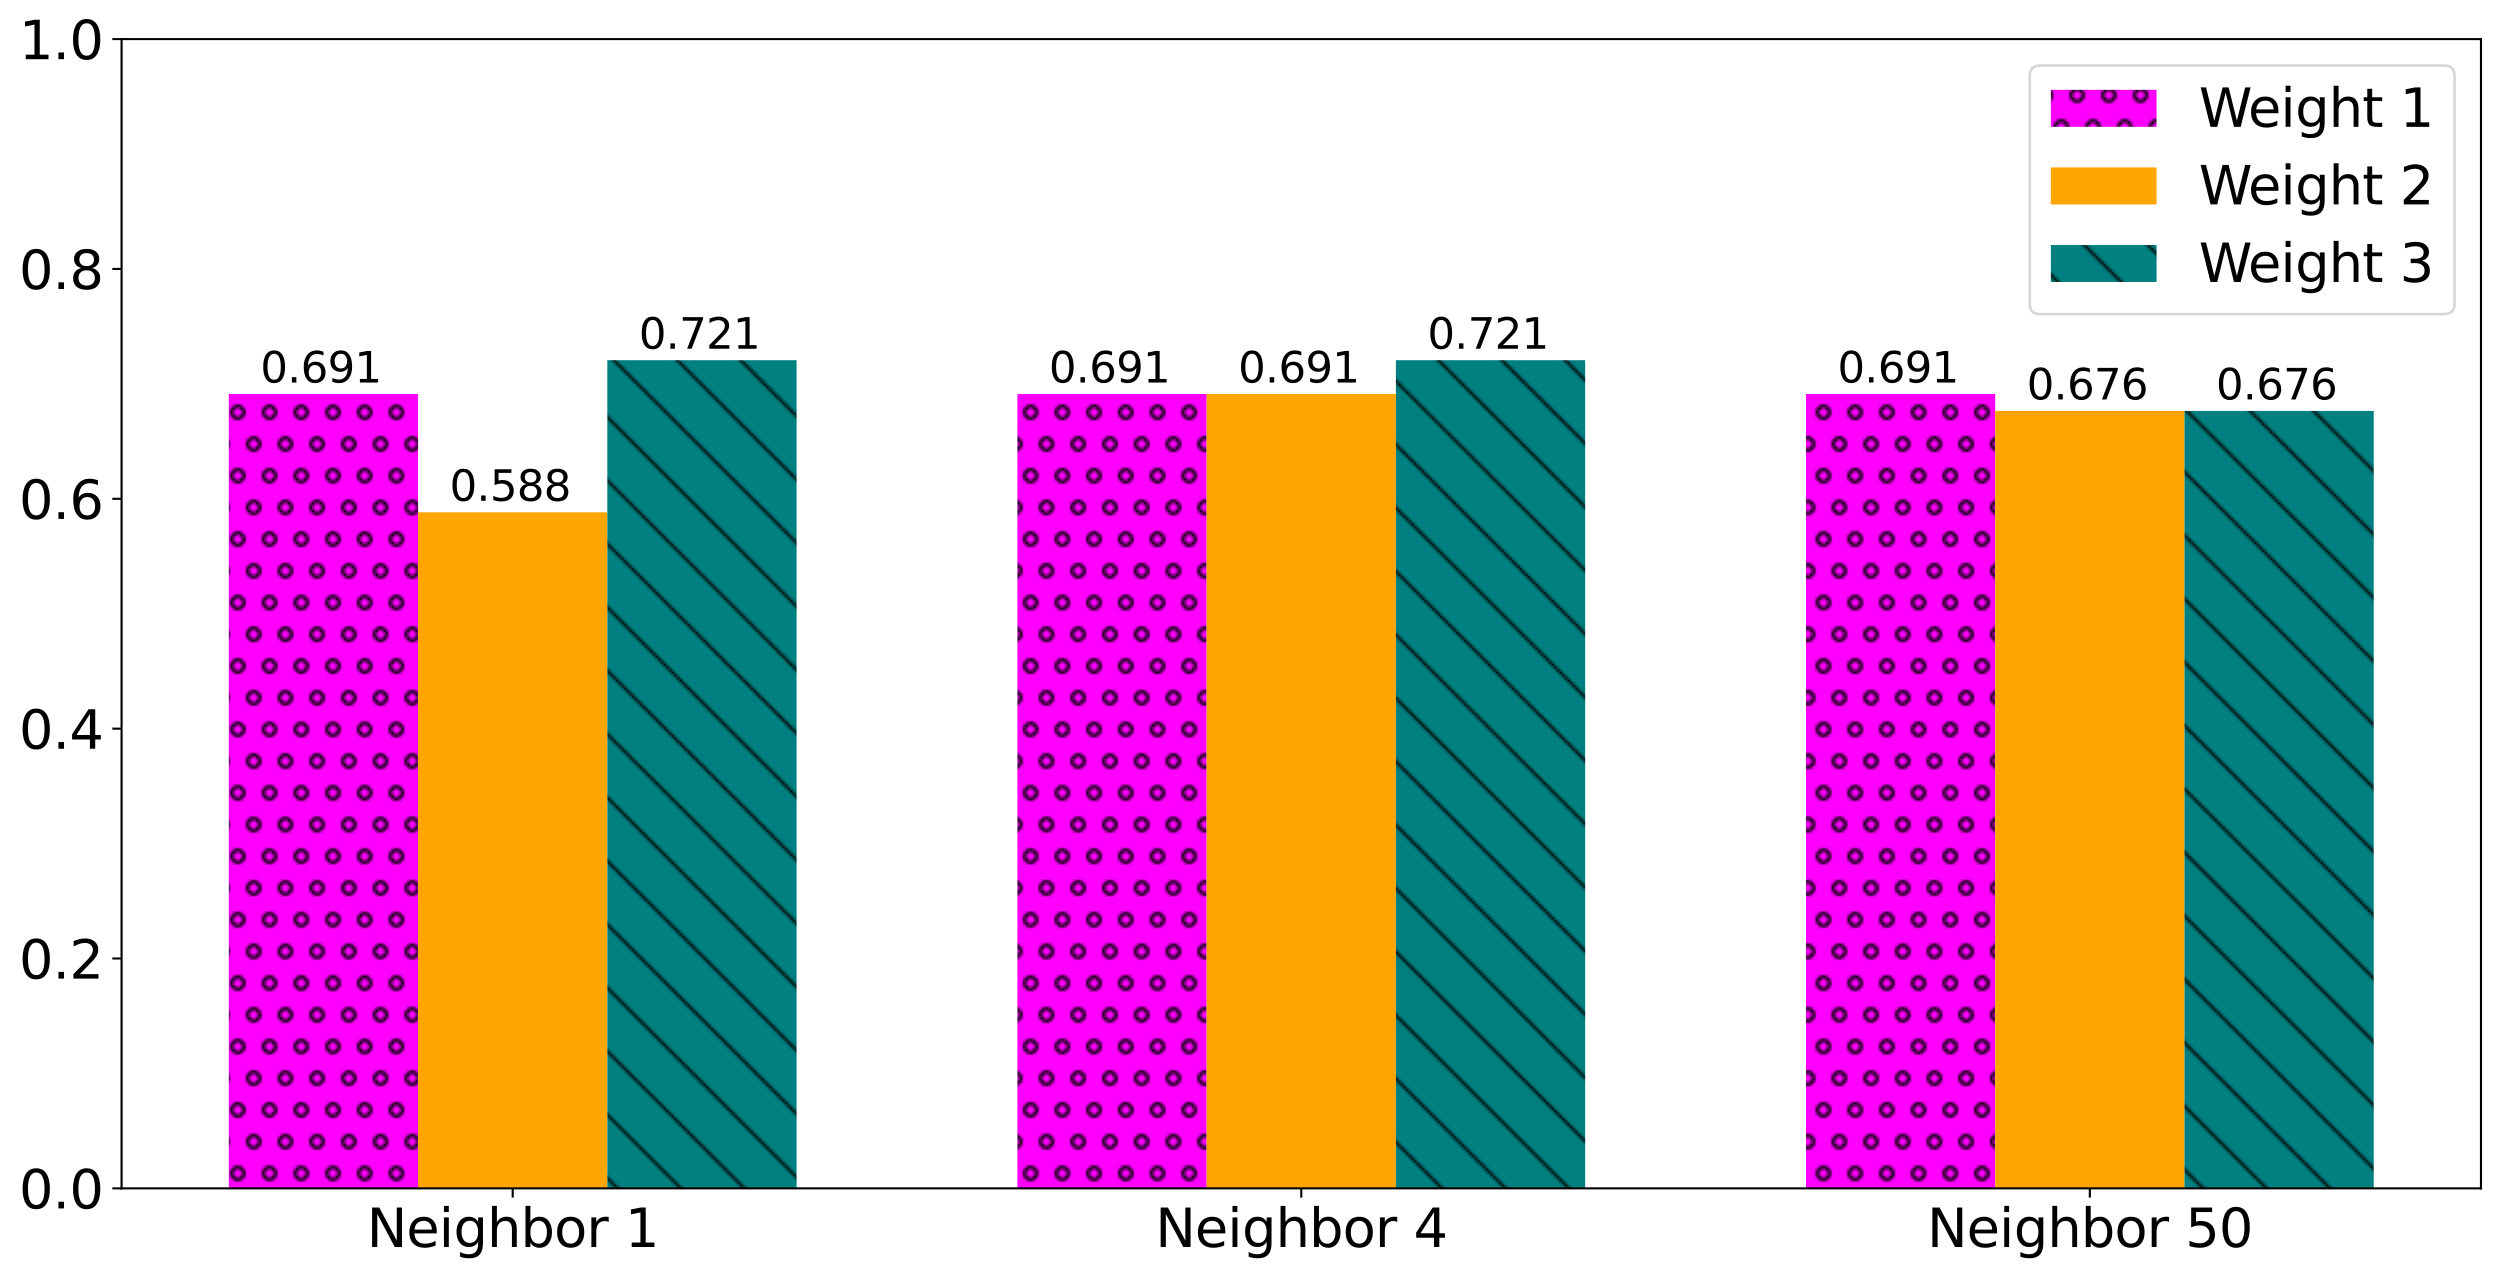 <?xml version="1.0" encoding="utf-8" standalone="no"?>
<!DOCTYPE svg PUBLIC "-//W3C//DTD SVG 1.1//EN"
  "http://www.w3.org/Graphics/SVG/1.1/DTD/svg11.dtd">
<svg xmlns:xlink="http://www.w3.org/1999/xlink" width="946.006pt" height="483.235pt" viewBox="0 0 946.006 483.235" xmlns="http://www.w3.org/2000/svg" version="1.1">
 <defs>
  <style type="text/css">*{stroke-linejoin: round; stroke-linecap: butt}</style>
 </defs>
 <g id="figure_1">
  <g id="patch_1">
   <path d="M 0 483.235 
L 946.006 483.235 
L 946.006 0 
L 0 0 
L 0 483.235 
z
" style="fill: none"/>
  </g>
  <g id="axes_1">
   <g id="patch_2">
    <path d="M 46.006 449.678 
L 938.806 449.678 
L 938.806 14.798 
L 46.006 14.798 
z
" style="fill: #ffffff"/>
   </g>
   <g id="patch_3">
    <path d="M 86.588 449.678 
L 158.203 449.678 
L 158.203 149.1 
L 86.588 149.1 
z
" clip-path="url(#p10eb207540)" style="fill: url(#h70c76c7d32)"/>
   </g>
   <g id="patch_4">
    <path d="M 384.984 449.678 
L 456.599 449.678 
L 456.599 149.1 
L 384.984 149.1 
z
" clip-path="url(#p10eb207540)" style="fill: url(#h70c76c7d32)"/>
   </g>
   <g id="patch_5">
    <path d="M 683.38 449.678 
L 754.994 449.678 
L 754.994 149.1 
L 683.38 149.1 
z
" clip-path="url(#p10eb207540)" style="fill: url(#h70c76c7d32)"/>
   </g>
   <g id="patch_6">
    <path d="M 158.203 449.678 
L 229.818 449.678 
L 229.818 193.867 
L 158.203 193.867 
z
" clip-path="url(#p10eb207540)" style="fill: #ffa500"/>
   </g>
   <g id="patch_7">
    <path d="M 456.599 449.678 
L 528.214 449.678 
L 528.214 149.1 
L 456.599 149.1 
z
" clip-path="url(#p10eb207540)" style="fill: #ffa500"/>
   </g>
   <g id="patch_8">
    <path d="M 754.994 449.678 
L 826.609 449.678 
L 826.609 155.495 
L 754.994 155.495 
z
" clip-path="url(#p10eb207540)" style="fill: #ffa500"/>
   </g>
   <g id="patch_9">
    <path d="M 229.818 449.678 
L 301.433 449.678 
L 301.433 136.309 
L 229.818 136.309 
z
" clip-path="url(#p10eb207540)" style="fill: url(#h1b01504b83)"/>
   </g>
   <g id="patch_10">
    <path d="M 528.214 449.678 
L 599.829 449.678 
L 599.829 136.309 
L 528.214 136.309 
z
" clip-path="url(#p10eb207540)" style="fill: url(#h1b01504b83)"/>
   </g>
   <g id="patch_11">
    <path d="M 826.609 449.678 
L 898.224 449.678 
L 898.224 155.495 
L 826.609 155.495 
z
" clip-path="url(#p10eb207540)" style="fill: url(#h1b01504b83)"/>
   </g>
   <g id="matplotlib.axis_1">
    <g id="xtick_1">
     <g id="line2d_1">
      <defs>
       <path id="m1b27ceb699" d="M 0 0 
L 0 3.5 
" style="stroke: #000000; stroke-width: 0.8"/>
      </defs>
      <g>
       <use xlink:href="#m1b27ceb699" x="194.011" y="449.678" style="stroke: #000000; stroke-width: 0.8"/>
      </g>
     </g>
     <g id="text_1">
      <!-- Neighbor 1 -->
      <g transform="translate(138.793 471.875)scale(0.2 -0.2)">
       <defs>
        <path id="DejaVuSans-4e" d="M 628 4666 
L 1478 4666 
L 3547 763 
L 3547 4666 
L 4159 4666 
L 4159 0 
L 3309 0 
L 1241 3903 
L 1241 0 
L 628 0 
L 628 4666 
z
" transform="scale(0.016)"/>
        <path id="DejaVuSans-65" d="M 3597 1894 
L 3597 1613 
L 953 1613 
Q 991 1019 1311 708 
Q 1631 397 2203 397 
Q 2534 397 2845 478 
Q 3156 559 3463 722 
L 3463 178 
Q 3153 47 2828 -22 
Q 2503 -91 2169 -91 
Q 1331 -91 842 396 
Q 353 884 353 1716 
Q 353 2575 817 3079 
Q 1281 3584 2069 3584 
Q 2775 3584 3186 3129 
Q 3597 2675 3597 1894 
z
M 3022 2063 
Q 3016 2534 2758 2815 
Q 2500 3097 2075 3097 
Q 1594 3097 1305 2825 
Q 1016 2553 972 2059 
L 3022 2063 
z
" transform="scale(0.016)"/>
        <path id="DejaVuSans-69" d="M 603 3500 
L 1178 3500 
L 1178 0 
L 603 0 
L 603 3500 
z
M 603 4863 
L 1178 4863 
L 1178 4134 
L 603 4134 
L 603 4863 
z
" transform="scale(0.016)"/>
        <path id="DejaVuSans-67" d="M 2906 1791 
Q 2906 2416 2648 2759 
Q 2391 3103 1925 3103 
Q 1463 3103 1205 2759 
Q 947 2416 947 1791 
Q 947 1169 1205 825 
Q 1463 481 1925 481 
Q 2391 481 2648 825 
Q 2906 1169 2906 1791 
z
M 3481 434 
Q 3481 -459 3084 -895 
Q 2688 -1331 1869 -1331 
Q 1566 -1331 1297 -1286 
Q 1028 -1241 775 -1147 
L 775 -588 
Q 1028 -725 1275 -790 
Q 1522 -856 1778 -856 
Q 2344 -856 2625 -561 
Q 2906 -266 2906 331 
L 2906 616 
Q 2728 306 2450 153 
Q 2172 0 1784 0 
Q 1141 0 747 490 
Q 353 981 353 1791 
Q 353 2603 747 3093 
Q 1141 3584 1784 3584 
Q 2172 3584 2450 3431 
Q 2728 3278 2906 2969 
L 2906 3500 
L 3481 3500 
L 3481 434 
z
" transform="scale(0.016)"/>
        <path id="DejaVuSans-68" d="M 3513 2113 
L 3513 0 
L 2938 0 
L 2938 2094 
Q 2938 2591 2744 2837 
Q 2550 3084 2163 3084 
Q 1697 3084 1428 2787 
Q 1159 2491 1159 1978 
L 1159 0 
L 581 0 
L 581 4863 
L 1159 4863 
L 1159 2956 
Q 1366 3272 1645 3428 
Q 1925 3584 2291 3584 
Q 2894 3584 3203 3211 
Q 3513 2838 3513 2113 
z
" transform="scale(0.016)"/>
        <path id="DejaVuSans-62" d="M 3116 1747 
Q 3116 2381 2855 2742 
Q 2594 3103 2138 3103 
Q 1681 3103 1420 2742 
Q 1159 2381 1159 1747 
Q 1159 1113 1420 752 
Q 1681 391 2138 391 
Q 2594 391 2855 752 
Q 3116 1113 3116 1747 
z
M 1159 2969 
Q 1341 3281 1617 3432 
Q 1894 3584 2278 3584 
Q 2916 3584 3314 3078 
Q 3713 2572 3713 1747 
Q 3713 922 3314 415 
Q 2916 -91 2278 -91 
Q 1894 -91 1617 61 
Q 1341 213 1159 525 
L 1159 0 
L 581 0 
L 581 4863 
L 1159 4863 
L 1159 2969 
z
" transform="scale(0.016)"/>
        <path id="DejaVuSans-6f" d="M 1959 3097 
Q 1497 3097 1228 2736 
Q 959 2375 959 1747 
Q 959 1119 1226 758 
Q 1494 397 1959 397 
Q 2419 397 2687 759 
Q 2956 1122 2956 1747 
Q 2956 2369 2687 2733 
Q 2419 3097 1959 3097 
z
M 1959 3584 
Q 2709 3584 3137 3096 
Q 3566 2609 3566 1747 
Q 3566 888 3137 398 
Q 2709 -91 1959 -91 
Q 1206 -91 779 398 
Q 353 888 353 1747 
Q 353 2609 779 3096 
Q 1206 3584 1959 3584 
z
" transform="scale(0.016)"/>
        <path id="DejaVuSans-72" d="M 2631 2963 
Q 2534 3019 2420 3045 
Q 2306 3072 2169 3072 
Q 1681 3072 1420 2755 
Q 1159 2438 1159 1844 
L 1159 0 
L 581 0 
L 581 3500 
L 1159 3500 
L 1159 2956 
Q 1341 3275 1631 3429 
Q 1922 3584 2338 3584 
Q 2397 3584 2469 3576 
Q 2541 3569 2628 3553 
L 2631 2963 
z
" transform="scale(0.016)"/>
        <path id="DejaVuSans-20" transform="scale(0.016)"/>
        <path id="DejaVuSans-31" d="M 794 531 
L 1825 531 
L 1825 4091 
L 703 3866 
L 703 4441 
L 1819 4666 
L 2450 4666 
L 2450 531 
L 3481 531 
L 3481 0 
L 794 0 
L 794 531 
z
" transform="scale(0.016)"/>
       </defs>
       <use xlink:href="#DejaVuSans-4e"/>
       <use xlink:href="#DejaVuSans-65" x="74.805"/>
       <use xlink:href="#DejaVuSans-69" x="136.328"/>
       <use xlink:href="#DejaVuSans-67" x="164.111"/>
       <use xlink:href="#DejaVuSans-68" x="227.588"/>
       <use xlink:href="#DejaVuSans-62" x="290.967"/>
       <use xlink:href="#DejaVuSans-6f" x="354.443"/>
       <use xlink:href="#DejaVuSans-72" x="415.625"/>
       <use xlink:href="#DejaVuSans-20" x="456.738"/>
       <use xlink:href="#DejaVuSans-31" x="488.525"/>
      </g>
     </g>
    </g>
    <g id="xtick_2">
     <g id="line2d_2">
      <g>
       <use xlink:href="#m1b27ceb699" x="492.406" y="449.678" style="stroke: #000000; stroke-width: 0.8"/>
      </g>
     </g>
     <g id="text_2">
      <!-- Neighbor 4 -->
      <g transform="translate(437.189 471.875)scale(0.2 -0.2)">
       <defs>
        <path id="DejaVuSans-34" d="M 2419 4116 
L 825 1625 
L 2419 1625 
L 2419 4116 
z
M 2253 4666 
L 3047 4666 
L 3047 1625 
L 3713 1625 
L 3713 1100 
L 3047 1100 
L 3047 0 
L 2419 0 
L 2419 1100 
L 313 1100 
L 313 1709 
L 2253 4666 
z
" transform="scale(0.016)"/>
       </defs>
       <use xlink:href="#DejaVuSans-4e"/>
       <use xlink:href="#DejaVuSans-65" x="74.805"/>
       <use xlink:href="#DejaVuSans-69" x="136.328"/>
       <use xlink:href="#DejaVuSans-67" x="164.111"/>
       <use xlink:href="#DejaVuSans-68" x="227.588"/>
       <use xlink:href="#DejaVuSans-62" x="290.967"/>
       <use xlink:href="#DejaVuSans-6f" x="354.443"/>
       <use xlink:href="#DejaVuSans-72" x="415.625"/>
       <use xlink:href="#DejaVuSans-20" x="456.738"/>
       <use xlink:href="#DejaVuSans-34" x="488.525"/>
      </g>
     </g>
    </g>
    <g id="xtick_3">
     <g id="line2d_3">
      <g>
       <use xlink:href="#m1b27ceb699" x="790.802" y="449.678" style="stroke: #000000; stroke-width: 0.8"/>
      </g>
     </g>
     <g id="text_3">
      <!-- Neighbor 50 -->
      <g transform="translate(729.222 471.875)scale(0.2 -0.2)">
       <defs>
        <path id="DejaVuSans-35" d="M 691 4666 
L 3169 4666 
L 3169 4134 
L 1269 4134 
L 1269 2991 
Q 1406 3038 1543 3061 
Q 1681 3084 1819 3084 
Q 2600 3084 3056 2656 
Q 3513 2228 3513 1497 
Q 3513 744 3044 326 
Q 2575 -91 1722 -91 
Q 1428 -91 1123 -41 
Q 819 9 494 109 
L 494 744 
Q 775 591 1075 516 
Q 1375 441 1709 441 
Q 2250 441 2565 725 
Q 2881 1009 2881 1497 
Q 2881 1984 2565 2268 
Q 2250 2553 1709 2553 
Q 1456 2553 1204 2497 
Q 953 2441 691 2322 
L 691 4666 
z
" transform="scale(0.016)"/>
        <path id="DejaVuSans-30" d="M 2034 4250 
Q 1547 4250 1301 3770 
Q 1056 3291 1056 2328 
Q 1056 1369 1301 889 
Q 1547 409 2034 409 
Q 2525 409 2770 889 
Q 3016 1369 3016 2328 
Q 3016 3291 2770 3770 
Q 2525 4250 2034 4250 
z
M 2034 4750 
Q 2819 4750 3233 4129 
Q 3647 3509 3647 2328 
Q 3647 1150 3233 529 
Q 2819 -91 2034 -91 
Q 1250 -91 836 529 
Q 422 1150 422 2328 
Q 422 3509 836 4129 
Q 1250 4750 2034 4750 
z
" transform="scale(0.016)"/>
       </defs>
       <use xlink:href="#DejaVuSans-4e"/>
       <use xlink:href="#DejaVuSans-65" x="74.805"/>
       <use xlink:href="#DejaVuSans-69" x="136.328"/>
       <use xlink:href="#DejaVuSans-67" x="164.111"/>
       <use xlink:href="#DejaVuSans-68" x="227.588"/>
       <use xlink:href="#DejaVuSans-62" x="290.967"/>
       <use xlink:href="#DejaVuSans-6f" x="354.443"/>
       <use xlink:href="#DejaVuSans-72" x="415.625"/>
       <use xlink:href="#DejaVuSans-20" x="456.738"/>
       <use xlink:href="#DejaVuSans-35" x="488.525"/>
       <use xlink:href="#DejaVuSans-30" x="552.148"/>
      </g>
     </g>
    </g>
   </g>
   <g id="matplotlib.axis_2">
    <g id="ytick_1">
     <g id="line2d_4">
      <defs>
       <path id="m2cd924ab28" d="M 0 0 
L -3.5 0 
" style="stroke: #000000; stroke-width: 0.8"/>
      </defs>
      <g>
       <use xlink:href="#m2cd924ab28" x="46.006" y="449.678" style="stroke: #000000; stroke-width: 0.8"/>
      </g>
     </g>
     <g id="text_4">
      <!-- 0.0 -->
      <g transform="translate(7.2 457.277)scale(0.2 -0.2)">
       <defs>
        <path id="DejaVuSans-2e" d="M 684 794 
L 1344 794 
L 1344 0 
L 684 0 
L 684 794 
z
" transform="scale(0.016)"/>
       </defs>
       <use xlink:href="#DejaVuSans-30"/>
       <use xlink:href="#DejaVuSans-2e" x="63.623"/>
       <use xlink:href="#DejaVuSans-30" x="95.41"/>
      </g>
     </g>
    </g>
    <g id="ytick_2">
     <g id="line2d_5">
      <g>
       <use xlink:href="#m2cd924ab28" x="46.006" y="362.702" style="stroke: #000000; stroke-width: 0.8"/>
      </g>
     </g>
     <g id="text_5">
      <!-- 0.2 -->
      <g transform="translate(7.2 370.301)scale(0.2 -0.2)">
       <defs>
        <path id="DejaVuSans-32" d="M 1228 531 
L 3431 531 
L 3431 0 
L 469 0 
L 469 531 
Q 828 903 1448 1529 
Q 2069 2156 2228 2338 
Q 2531 2678 2651 2914 
Q 2772 3150 2772 3378 
Q 2772 3750 2511 3984 
Q 2250 4219 1831 4219 
Q 1534 4219 1204 4116 
Q 875 4013 500 3803 
L 500 4441 
Q 881 4594 1212 4672 
Q 1544 4750 1819 4750 
Q 2544 4750 2975 4387 
Q 3406 4025 3406 3419 
Q 3406 3131 3298 2873 
Q 3191 2616 2906 2266 
Q 2828 2175 2409 1742 
Q 1991 1309 1228 531 
z
" transform="scale(0.016)"/>
       </defs>
       <use xlink:href="#DejaVuSans-30"/>
       <use xlink:href="#DejaVuSans-2e" x="63.623"/>
       <use xlink:href="#DejaVuSans-32" x="95.41"/>
      </g>
     </g>
    </g>
    <g id="ytick_3">
     <g id="line2d_6">
      <g>
       <use xlink:href="#m2cd924ab28" x="46.006" y="275.726" style="stroke: #000000; stroke-width: 0.8"/>
      </g>
     </g>
     <g id="text_6">
      <!-- 0.4 -->
      <g transform="translate(7.2 283.325)scale(0.2 -0.2)">
       <use xlink:href="#DejaVuSans-30"/>
       <use xlink:href="#DejaVuSans-2e" x="63.623"/>
       <use xlink:href="#DejaVuSans-34" x="95.41"/>
      </g>
     </g>
    </g>
    <g id="ytick_4">
     <g id="line2d_7">
      <g>
       <use xlink:href="#m2cd924ab28" x="46.006" y="188.75" style="stroke: #000000; stroke-width: 0.8"/>
      </g>
     </g>
     <g id="text_7">
      <!-- 0.6 -->
      <g transform="translate(7.2 196.349)scale(0.2 -0.2)">
       <defs>
        <path id="DejaVuSans-36" d="M 2113 2584 
Q 1688 2584 1439 2293 
Q 1191 2003 1191 1497 
Q 1191 994 1439 701 
Q 1688 409 2113 409 
Q 2538 409 2786 701 
Q 3034 994 3034 1497 
Q 3034 2003 2786 2293 
Q 2538 2584 2113 2584 
z
M 3366 4563 
L 3366 3988 
Q 3128 4100 2886 4159 
Q 2644 4219 2406 4219 
Q 1781 4219 1451 3797 
Q 1122 3375 1075 2522 
Q 1259 2794 1537 2939 
Q 1816 3084 2150 3084 
Q 2853 3084 3261 2657 
Q 3669 2231 3669 1497 
Q 3669 778 3244 343 
Q 2819 -91 2113 -91 
Q 1303 -91 875 529 
Q 447 1150 447 2328 
Q 447 3434 972 4092 
Q 1497 4750 2381 4750 
Q 2619 4750 2861 4703 
Q 3103 4656 3366 4563 
z
" transform="scale(0.016)"/>
       </defs>
       <use xlink:href="#DejaVuSans-30"/>
       <use xlink:href="#DejaVuSans-2e" x="63.623"/>
       <use xlink:href="#DejaVuSans-36" x="95.41"/>
      </g>
     </g>
    </g>
    <g id="ytick_5">
     <g id="line2d_8">
      <g>
       <use xlink:href="#m2cd924ab28" x="46.006" y="101.774" style="stroke: #000000; stroke-width: 0.8"/>
      </g>
     </g>
     <g id="text_8">
      <!-- 0.8 -->
      <g transform="translate(7.2 109.373)scale(0.2 -0.2)">
       <defs>
        <path id="DejaVuSans-38" d="M 2034 2216 
Q 1584 2216 1326 1975 
Q 1069 1734 1069 1313 
Q 1069 891 1326 650 
Q 1584 409 2034 409 
Q 2484 409 2743 651 
Q 3003 894 3003 1313 
Q 3003 1734 2745 1975 
Q 2488 2216 2034 2216 
z
M 1403 2484 
Q 997 2584 770 2862 
Q 544 3141 544 3541 
Q 544 4100 942 4425 
Q 1341 4750 2034 4750 
Q 2731 4750 3128 4425 
Q 3525 4100 3525 3541 
Q 3525 3141 3298 2862 
Q 3072 2584 2669 2484 
Q 3125 2378 3379 2068 
Q 3634 1759 3634 1313 
Q 3634 634 3220 271 
Q 2806 -91 2034 -91 
Q 1263 -91 848 271 
Q 434 634 434 1313 
Q 434 1759 690 2068 
Q 947 2378 1403 2484 
z
M 1172 3481 
Q 1172 3119 1398 2916 
Q 1625 2713 2034 2713 
Q 2441 2713 2670 2916 
Q 2900 3119 2900 3481 
Q 2900 3844 2670 4047 
Q 2441 4250 2034 4250 
Q 1625 4250 1398 4047 
Q 1172 3844 1172 3481 
z
" transform="scale(0.016)"/>
       </defs>
       <use xlink:href="#DejaVuSans-30"/>
       <use xlink:href="#DejaVuSans-2e" x="63.623"/>
       <use xlink:href="#DejaVuSans-38" x="95.41"/>
      </g>
     </g>
    </g>
    <g id="ytick_6">
     <g id="line2d_9">
      <g>
       <use xlink:href="#m2cd924ab28" x="46.006" y="14.798" style="stroke: #000000; stroke-width: 0.8"/>
      </g>
     </g>
     <g id="text_9">
      <!-- 1.0 -->
      <g transform="translate(7.2 22.397)scale(0.2 -0.2)">
       <use xlink:href="#DejaVuSans-31"/>
       <use xlink:href="#DejaVuSans-2e" x="63.623"/>
       <use xlink:href="#DejaVuSans-30" x="95.41"/>
      </g>
     </g>
    </g>
   </g>
   <g id="patch_12">
    <path d="M 46.006 449.678 
L 46.006 14.798 
" style="fill: none; stroke: #000000; stroke-width: 0.8; stroke-linejoin: miter; stroke-linecap: square"/>
   </g>
   <g id="patch_13">
    <path d="M 938.806 449.678 
L 938.806 14.798 
" style="fill: none; stroke: #000000; stroke-width: 0.8; stroke-linejoin: miter; stroke-linecap: square"/>
   </g>
   <g id="patch_14">
    <path d="M 46.006 449.678 
L 938.806 449.678 
" style="fill: none; stroke: #000000; stroke-width: 0.8; stroke-linejoin: miter; stroke-linecap: square"/>
   </g>
   <g id="patch_15">
    <path d="M 46.006 14.798 
L 938.806 14.798 
" style="fill: none; stroke: #000000; stroke-width: 0.8; stroke-linejoin: miter; stroke-linecap: square"/>
   </g>
   <g id="text_10">
    <!-- 0.691 -->
    <g transform="translate(98.524 144.751)scale(0.16 -0.16)">
     <defs>
      <path id="DejaVuSans-39" d="M 703 97 
L 703 672 
Q 941 559 1184 500 
Q 1428 441 1663 441 
Q 2288 441 2617 861 
Q 2947 1281 2994 2138 
Q 2813 1869 2534 1725 
Q 2256 1581 1919 1581 
Q 1219 1581 811 2004 
Q 403 2428 403 3163 
Q 403 3881 828 4315 
Q 1253 4750 1959 4750 
Q 2769 4750 3195 4129 
Q 3622 3509 3622 2328 
Q 3622 1225 3098 567 
Q 2575 -91 1691 -91 
Q 1453 -91 1209 -44 
Q 966 3 703 97 
z
M 1959 2075 
Q 2384 2075 2632 2365 
Q 2881 2656 2881 3163 
Q 2881 3666 2632 3958 
Q 2384 4250 1959 4250 
Q 1534 4250 1286 3958 
Q 1038 3666 1038 3163 
Q 1038 2656 1286 2365 
Q 1534 2075 1959 2075 
z
" transform="scale(0.016)"/>
     </defs>
     <use xlink:href="#DejaVuSans-30"/>
     <use xlink:href="#DejaVuSans-2e" x="63.623"/>
     <use xlink:href="#DejaVuSans-36" x="95.41"/>
     <use xlink:href="#DejaVuSans-39" x="159.033"/>
     <use xlink:href="#DejaVuSans-31" x="222.656"/>
    </g>
   </g>
   <g id="text_11">
    <!-- 0.691 -->
    <g transform="translate(396.92 144.751)scale(0.16 -0.16)">
     <use xlink:href="#DejaVuSans-30"/>
     <use xlink:href="#DejaVuSans-2e" x="63.623"/>
     <use xlink:href="#DejaVuSans-36" x="95.41"/>
     <use xlink:href="#DejaVuSans-39" x="159.033"/>
     <use xlink:href="#DejaVuSans-31" x="222.656"/>
    </g>
   </g>
   <g id="text_12">
    <!-- 0.691 -->
    <g transform="translate(695.315 144.751)scale(0.16 -0.16)">
     <use xlink:href="#DejaVuSans-30"/>
     <use xlink:href="#DejaVuSans-2e" x="63.623"/>
     <use xlink:href="#DejaVuSans-36" x="95.41"/>
     <use xlink:href="#DejaVuSans-39" x="159.033"/>
     <use xlink:href="#DejaVuSans-31" x="222.656"/>
    </g>
   </g>
   <g id="text_13">
    <!-- 0.588 -->
    <g transform="translate(170.139 189.518)scale(0.16 -0.16)">
     <use xlink:href="#DejaVuSans-30"/>
     <use xlink:href="#DejaVuSans-2e" x="63.623"/>
     <use xlink:href="#DejaVuSans-35" x="95.41"/>
     <use xlink:href="#DejaVuSans-38" x="159.033"/>
     <use xlink:href="#DejaVuSans-38" x="222.656"/>
    </g>
   </g>
   <g id="text_14">
    <!-- 0.691 -->
    <g transform="translate(468.535 144.751)scale(0.16 -0.16)">
     <use xlink:href="#DejaVuSans-30"/>
     <use xlink:href="#DejaVuSans-2e" x="63.623"/>
     <use xlink:href="#DejaVuSans-36" x="95.41"/>
     <use xlink:href="#DejaVuSans-39" x="159.033"/>
     <use xlink:href="#DejaVuSans-31" x="222.656"/>
    </g>
   </g>
   <g id="text_15">
    <!-- 0.676 -->
    <g transform="translate(766.93 151.146)scale(0.16 -0.16)">
     <defs>
      <path id="DejaVuSans-37" d="M 525 4666 
L 3525 4666 
L 3525 4397 
L 1831 0 
L 1172 0 
L 2766 4134 
L 525 4134 
L 525 4666 
z
" transform="scale(0.016)"/>
     </defs>
     <use xlink:href="#DejaVuSans-30"/>
     <use xlink:href="#DejaVuSans-2e" x="63.623"/>
     <use xlink:href="#DejaVuSans-36" x="95.41"/>
     <use xlink:href="#DejaVuSans-37" x="159.033"/>
     <use xlink:href="#DejaVuSans-36" x="222.656"/>
    </g>
   </g>
   <g id="text_16">
    <!-- 0.721 -->
    <g transform="translate(241.754 131.96)scale(0.16 -0.16)">
     <use xlink:href="#DejaVuSans-30"/>
     <use xlink:href="#DejaVuSans-2e" x="63.623"/>
     <use xlink:href="#DejaVuSans-37" x="95.41"/>
     <use xlink:href="#DejaVuSans-32" x="159.033"/>
     <use xlink:href="#DejaVuSans-31" x="222.656"/>
    </g>
   </g>
   <g id="text_17">
    <!-- 0.721 -->
    <g transform="translate(540.15 131.96)scale(0.16 -0.16)">
     <use xlink:href="#DejaVuSans-30"/>
     <use xlink:href="#DejaVuSans-2e" x="63.623"/>
     <use xlink:href="#DejaVuSans-37" x="95.41"/>
     <use xlink:href="#DejaVuSans-32" x="159.033"/>
     <use xlink:href="#DejaVuSans-31" x="222.656"/>
    </g>
   </g>
   <g id="text_18">
    <!-- 0.676 -->
    <g transform="translate(838.545 151.146)scale(0.16 -0.16)">
     <use xlink:href="#DejaVuSans-30"/>
     <use xlink:href="#DejaVuSans-2e" x="63.623"/>
     <use xlink:href="#DejaVuSans-36" x="95.41"/>
     <use xlink:href="#DejaVuSans-37" x="159.033"/>
     <use xlink:href="#DejaVuSans-36" x="222.656"/>
    </g>
   </g>
   <g id="legend_1">
    <g id="patch_16">
     <path d="M 772.05 118.867 
L 924.806 118.867 
Q 928.806 118.867 928.806 114.867 
L 928.806 28.798 
Q 928.806 24.798 924.806 24.798 
L 772.05 24.798 
Q 768.05 24.798 768.05 28.798 
L 768.05 114.867 
Q 768.05 118.867 772.05 118.867 
z
" style="fill: #ffffff; opacity: 0.8; stroke: #cccccc; stroke-linejoin: miter"/>
    </g>
    <g id="patch_17">
     <path d="M 776.05 47.995 
L 816.05 47.995 
L 816.05 33.995 
L 776.05 33.995 
z
" style="fill: url(#h70c76c7d32)"/>
    </g>
    <g id="text_19">
     <!-- Weight 1 -->
     <g transform="translate(832.05 47.995)scale(0.2 -0.2)">
      <defs>
       <path id="DejaVuSans-57" d="M 213 4666 
L 850 4666 
L 1831 722 
L 2809 4666 
L 3519 4666 
L 4500 722 
L 5478 4666 
L 6119 4666 
L 4947 0 
L 4153 0 
L 3169 4050 
L 2175 0 
L 1381 0 
L 213 4666 
z
" transform="scale(0.016)"/>
       <path id="DejaVuSans-74" d="M 1172 4494 
L 1172 3500 
L 2356 3500 
L 2356 3053 
L 1172 3053 
L 1172 1153 
Q 1172 725 1289 603 
Q 1406 481 1766 481 
L 2356 481 
L 2356 0 
L 1766 0 
Q 1100 0 847 248 
Q 594 497 594 1153 
L 594 3053 
L 172 3053 
L 172 3500 
L 594 3500 
L 594 4494 
L 1172 4494 
z
" transform="scale(0.016)"/>
      </defs>
      <use xlink:href="#DejaVuSans-57"/>
      <use xlink:href="#DejaVuSans-65" x="93.002"/>
      <use xlink:href="#DejaVuSans-69" x="154.525"/>
      <use xlink:href="#DejaVuSans-67" x="182.309"/>
      <use xlink:href="#DejaVuSans-68" x="245.785"/>
      <use xlink:href="#DejaVuSans-74" x="309.164"/>
      <use xlink:href="#DejaVuSans-20" x="348.373"/>
      <use xlink:href="#DejaVuSans-31" x="380.16"/>
     </g>
    </g>
    <g id="patch_18">
     <path d="M 776.05 77.352 
L 816.05 77.352 
L 816.05 63.352 
L 776.05 63.352 
z
" style="fill: #ffa500"/>
    </g>
    <g id="text_20">
     <!-- Weight 2 -->
     <g transform="translate(832.05 77.352)scale(0.2 -0.2)">
      <use xlink:href="#DejaVuSans-57"/>
      <use xlink:href="#DejaVuSans-65" x="93.002"/>
      <use xlink:href="#DejaVuSans-69" x="154.525"/>
      <use xlink:href="#DejaVuSans-67" x="182.309"/>
      <use xlink:href="#DejaVuSans-68" x="245.785"/>
      <use xlink:href="#DejaVuSans-74" x="309.164"/>
      <use xlink:href="#DejaVuSans-20" x="348.373"/>
      <use xlink:href="#DejaVuSans-32" x="380.16"/>
     </g>
    </g>
    <g id="patch_19">
     <path d="M 776.05 106.708 
L 816.05 106.708 
L 816.05 92.708 
L 776.05 92.708 
z
" style="fill: url(#h1b01504b83)"/>
    </g>
    <g id="text_21">
     <!-- Weight 3 -->
     <g transform="translate(832.05 106.708)scale(0.2 -0.2)">
      <defs>
       <path id="DejaVuSans-33" d="M 2597 2516 
Q 3050 2419 3304 2112 
Q 3559 1806 3559 1356 
Q 3559 666 3084 287 
Q 2609 -91 1734 -91 
Q 1441 -91 1130 -33 
Q 819 25 488 141 
L 488 750 
Q 750 597 1062 519 
Q 1375 441 1716 441 
Q 2309 441 2620 675 
Q 2931 909 2931 1356 
Q 2931 1769 2642 2001 
Q 2353 2234 1838 2234 
L 1294 2234 
L 1294 2753 
L 1863 2753 
Q 2328 2753 2575 2939 
Q 2822 3125 2822 3475 
Q 2822 3834 2567 4026 
Q 2313 4219 1838 4219 
Q 1578 4219 1281 4162 
Q 984 4106 628 3988 
L 628 4550 
Q 988 4650 1302 4700 
Q 1616 4750 1894 4750 
Q 2613 4750 3031 4423 
Q 3450 4097 3450 3541 
Q 3450 3153 3228 2886 
Q 3006 2619 2597 2516 
z
" transform="scale(0.016)"/>
      </defs>
      <use xlink:href="#DejaVuSans-57"/>
      <use xlink:href="#DejaVuSans-65" x="93.002"/>
      <use xlink:href="#DejaVuSans-69" x="154.525"/>
      <use xlink:href="#DejaVuSans-67" x="182.309"/>
      <use xlink:href="#DejaVuSans-68" x="245.785"/>
      <use xlink:href="#DejaVuSans-74" x="309.164"/>
      <use xlink:href="#DejaVuSans-20" x="348.373"/>
      <use xlink:href="#DejaVuSans-33" x="380.16"/>
     </g>
    </g>
   </g>
  </g>
 </g>
 <defs>
  <clipPath id="p10eb207540">
   <rect x="46.006" y="14.798" width="892.8" height="434.88"/>
  </clipPath>
 </defs>
 <defs>
  <pattern id="h70c76c7d32" patternUnits="userSpaceOnUse" x="0" y="0" width="72" height="72">
   <rect x="0" y="0" width="73" height="73" fill="#ff00ff"/>
   <path d="M 0 74.4 
C 0.636 74.4 1.247 74.147 1.697 73.697 
C 2.147 73.247 2.4 72.636 2.4 72 
C 2.4 71.364 2.147 70.753 1.697 70.303 
C 1.247 69.853 0.636 69.6 0 69.6 
C -0.636 69.6 -1.247 69.853 -1.697 70.303 
C -2.147 70.753 -2.4 71.364 -2.4 72 
C -2.4 72.636 -2.147 73.247 -1.697 73.697 
C -1.247 74.147 -0.636 74.4 0 74.4 
z
M 0 74.16 
C 0 74.16 -0.573 74.16 -1.122 73.932 
C -1.527 73.527 -1.932 73.122 -2.16 72.573 
C -2.16 72 -2.16 71.427 -1.932 70.878 
C -1.527 70.473 -1.122 70.068 -0.573 69.84 
C 0 69.84 0.573 69.84 1.122 70.068 
C 1.527 70.473 1.932 70.878 2.16 71.427 
C 2.16 72 2.16 72.573 1.932 73.122 
C 1.527 73.527 1.122 73.932 0.573 74.16 
z
M 12 74.4 
C 12.636 74.4 13.247 74.147 13.697 73.697 
C 14.147 73.247 14.4 72.636 14.4 72 
C 14.4 71.364 14.147 70.753 13.697 70.303 
C 13.247 69.853 12.636 69.6 12 69.6 
C 11.364 69.6 10.753 69.853 10.303 70.303 
C 9.853 70.753 9.6 71.364 9.6 72 
C 9.6 72.636 9.853 73.247 10.303 73.697 
C 10.753 74.147 11.364 74.4 12 74.4 
z
M 12 74.16 
C 12 74.16 11.427 74.16 10.878 73.932 
C 10.473 73.527 10.068 73.122 9.84 72.573 
C 9.84 72 9.84 71.427 10.068 70.878 
C 10.473 70.473 10.878 70.068 11.427 69.84 
C 12 69.84 12.573 69.84 13.122 70.068 
C 13.527 70.473 13.932 70.878 14.16 71.427 
C 14.16 72 14.16 72.573 13.932 73.122 
C 13.527 73.527 13.122 73.932 12.573 74.16 
z
M 24 74.4 
C 24.636 74.4 25.247 74.147 25.697 73.697 
C 26.147 73.247 26.4 72.636 26.4 72 
C 26.4 71.364 26.147 70.753 25.697 70.303 
C 25.247 69.853 24.636 69.6 24 69.6 
C 23.364 69.6 22.753 69.853 22.303 70.303 
C 21.853 70.753 21.6 71.364 21.6 72 
C 21.6 72.636 21.853 73.247 22.303 73.697 
C 22.753 74.147 23.364 74.4 24 74.4 
z
M 24 74.16 
C 24 74.16 23.427 74.16 22.878 73.932 
C 22.473 73.527 22.068 73.122 21.84 72.573 
C 21.84 72 21.84 71.427 22.068 70.878 
C 22.473 70.473 22.878 70.068 23.427 69.84 
C 24 69.84 24.573 69.84 25.122 70.068 
C 25.527 70.473 25.932 70.878 26.16 71.427 
C 26.16 72 26.16 72.573 25.932 73.122 
C 25.527 73.527 25.122 73.932 24.573 74.16 
z
M 36 74.4 
C 36.636 74.4 37.247 74.147 37.697 73.697 
C 38.147 73.247 38.4 72.636 38.4 72 
C 38.4 71.364 38.147 70.753 37.697 70.303 
C 37.247 69.853 36.636 69.6 36 69.6 
C 35.364 69.6 34.753 69.853 34.303 70.303 
C 33.853 70.753 33.6 71.364 33.6 72 
C 33.6 72.636 33.853 73.247 34.303 73.697 
C 34.753 74.147 35.364 74.4 36 74.4 
z
M 36 74.16 
C 36 74.16 35.427 74.16 34.878 73.932 
C 34.473 73.527 34.068 73.122 33.84 72.573 
C 33.84 72 33.84 71.427 34.068 70.878 
C 34.473 70.473 34.878 70.068 35.427 69.84 
C 36 69.84 36.573 69.84 37.122 70.068 
C 37.527 70.473 37.932 70.878 38.16 71.427 
C 38.16 72 38.16 72.573 37.932 73.122 
C 37.527 73.527 37.122 73.932 36.573 74.16 
z
M 48 74.4 
C 48.636 74.4 49.247 74.147 49.697 73.697 
C 50.147 73.247 50.4 72.636 50.4 72 
C 50.4 71.364 50.147 70.753 49.697 70.303 
C 49.247 69.853 48.636 69.6 48 69.6 
C 47.364 69.6 46.753 69.853 46.303 70.303 
C 45.853 70.753 45.6 71.364 45.6 72 
C 45.6 72.636 45.853 73.247 46.303 73.697 
C 46.753 74.147 47.364 74.4 48 74.4 
z
M 48 74.16 
C 48 74.16 47.427 74.16 46.878 73.932 
C 46.473 73.527 46.068 73.122 45.84 72.573 
C 45.84 72 45.84 71.427 46.068 70.878 
C 46.473 70.473 46.878 70.068 47.427 69.84 
C 48 69.84 48.573 69.84 49.122 70.068 
C 49.527 70.473 49.932 70.878 50.16 71.427 
C 50.16 72 50.16 72.573 49.932 73.122 
C 49.527 73.527 49.122 73.932 48.573 74.16 
z
M 60 74.4 
C 60.636 74.4 61.247 74.147 61.697 73.697 
C 62.147 73.247 62.4 72.636 62.4 72 
C 62.4 71.364 62.147 70.753 61.697 70.303 
C 61.247 69.853 60.636 69.6 60 69.6 
C 59.364 69.6 58.753 69.853 58.303 70.303 
C 57.853 70.753 57.6 71.364 57.6 72 
C 57.6 72.636 57.853 73.247 58.303 73.697 
C 58.753 74.147 59.364 74.4 60 74.4 
z
M 60 74.16 
C 60 74.16 59.427 74.16 58.878 73.932 
C 58.473 73.527 58.068 73.122 57.84 72.573 
C 57.84 72 57.84 71.427 58.068 70.878 
C 58.473 70.473 58.878 70.068 59.427 69.84 
C 60 69.84 60.573 69.84 61.122 70.068 
C 61.527 70.473 61.932 70.878 62.16 71.427 
C 62.16 72 62.16 72.573 61.932 73.122 
C 61.527 73.527 61.122 73.932 60.573 74.16 
z
M 72 74.4 
C 72.636 74.4 73.247 74.147 73.697 73.697 
C 74.147 73.247 74.4 72.636 74.4 72 
C 74.4 71.364 74.147 70.753 73.697 70.303 
C 73.247 69.853 72.636 69.6 72 69.6 
C 71.364 69.6 70.753 69.853 70.303 70.303 
C 69.853 70.753 69.6 71.364 69.6 72 
C 69.6 72.636 69.853 73.247 70.303 73.697 
C 70.753 74.147 71.364 74.4 72 74.4 
z
M 72 74.16 
C 72 74.16 71.427 74.16 70.878 73.932 
C 70.473 73.527 70.068 73.122 69.84 72.573 
C 69.84 72 69.84 71.427 70.068 70.878 
C 70.473 70.473 70.878 70.068 71.427 69.84 
C 72 69.84 72.573 69.84 73.122 70.068 
C 73.527 70.473 73.932 70.878 74.16 71.427 
C 74.16 72 74.16 72.573 73.932 73.122 
C 73.527 73.527 73.122 73.932 72.573 74.16 
z
M 6 62.4 
C 6.636 62.4 7.247 62.147 7.697 61.697 
C 8.147 61.247 8.4 60.636 8.4 60 
C 8.4 59.364 8.147 58.753 7.697 58.303 
C 7.247 57.853 6.636 57.6 6 57.6 
C 5.364 57.6 4.753 57.853 4.303 58.303 
C 3.853 58.753 3.6 59.364 3.6 60 
C 3.6 60.636 3.853 61.247 4.303 61.697 
C 4.753 62.147 5.364 62.4 6 62.4 
z
M 6 62.16 
C 6 62.16 5.427 62.16 4.878 61.932 
C 4.473 61.527 4.068 61.122 3.84 60.573 
C 3.84 60 3.84 59.427 4.068 58.878 
C 4.473 58.473 4.878 58.068 5.427 57.84 
C 6 57.84 6.573 57.84 7.122 58.068 
C 7.527 58.473 7.932 58.878 8.16 59.427 
C 8.16 60 8.16 60.573 7.932 61.122 
C 7.527 61.527 7.122 61.932 6.573 62.16 
z
M 18 62.4 
C 18.636 62.4 19.247 62.147 19.697 61.697 
C 20.147 61.247 20.4 60.636 20.4 60 
C 20.4 59.364 20.147 58.753 19.697 58.303 
C 19.247 57.853 18.636 57.6 18 57.6 
C 17.364 57.6 16.753 57.853 16.303 58.303 
C 15.853 58.753 15.6 59.364 15.6 60 
C 15.6 60.636 15.853 61.247 16.303 61.697 
C 16.753 62.147 17.364 62.4 18 62.4 
z
M 18 62.16 
C 18 62.16 17.427 62.16 16.878 61.932 
C 16.473 61.527 16.068 61.122 15.84 60.573 
C 15.84 60 15.84 59.427 16.068 58.878 
C 16.473 58.473 16.878 58.068 17.427 57.84 
C 18 57.84 18.573 57.84 19.122 58.068 
C 19.527 58.473 19.932 58.878 20.16 59.427 
C 20.16 60 20.16 60.573 19.932 61.122 
C 19.527 61.527 19.122 61.932 18.573 62.16 
z
M 30 62.4 
C 30.636 62.4 31.247 62.147 31.697 61.697 
C 32.147 61.247 32.4 60.636 32.4 60 
C 32.4 59.364 32.147 58.753 31.697 58.303 
C 31.247 57.853 30.636 57.6 30 57.6 
C 29.364 57.6 28.753 57.853 28.303 58.303 
C 27.853 58.753 27.6 59.364 27.6 60 
C 27.6 60.636 27.853 61.247 28.303 61.697 
C 28.753 62.147 29.364 62.4 30 62.4 
z
M 30 62.16 
C 30 62.16 29.427 62.16 28.878 61.932 
C 28.473 61.527 28.068 61.122 27.84 60.573 
C 27.84 60 27.84 59.427 28.068 58.878 
C 28.473 58.473 28.878 58.068 29.427 57.84 
C 30 57.84 30.573 57.84 31.122 58.068 
C 31.527 58.473 31.932 58.878 32.16 59.427 
C 32.16 60 32.16 60.573 31.932 61.122 
C 31.527 61.527 31.122 61.932 30.573 62.16 
z
M 42 62.4 
C 42.636 62.4 43.247 62.147 43.697 61.697 
C 44.147 61.247 44.4 60.636 44.4 60 
C 44.4 59.364 44.147 58.753 43.697 58.303 
C 43.247 57.853 42.636 57.6 42 57.6 
C 41.364 57.6 40.753 57.853 40.303 58.303 
C 39.853 58.753 39.6 59.364 39.6 60 
C 39.6 60.636 39.853 61.247 40.303 61.697 
C 40.753 62.147 41.364 62.4 42 62.4 
z
M 42 62.16 
C 42 62.16 41.427 62.16 40.878 61.932 
C 40.473 61.527 40.068 61.122 39.84 60.573 
C 39.84 60 39.84 59.427 40.068 58.878 
C 40.473 58.473 40.878 58.068 41.427 57.84 
C 42 57.84 42.573 57.84 43.122 58.068 
C 43.527 58.473 43.932 58.878 44.16 59.427 
C 44.16 60 44.16 60.573 43.932 61.122 
C 43.527 61.527 43.122 61.932 42.573 62.16 
z
M 54 62.4 
C 54.636 62.4 55.247 62.147 55.697 61.697 
C 56.147 61.247 56.4 60.636 56.4 60 
C 56.4 59.364 56.147 58.753 55.697 58.303 
C 55.247 57.853 54.636 57.6 54 57.6 
C 53.364 57.6 52.753 57.853 52.303 58.303 
C 51.853 58.753 51.6 59.364 51.6 60 
C 51.6 60.636 51.853 61.247 52.303 61.697 
C 52.753 62.147 53.364 62.4 54 62.4 
z
M 54 62.16 
C 54 62.16 53.427 62.16 52.878 61.932 
C 52.473 61.527 52.068 61.122 51.84 60.573 
C 51.84 60 51.84 59.427 52.068 58.878 
C 52.473 58.473 52.878 58.068 53.427 57.84 
C 54 57.84 54.573 57.84 55.122 58.068 
C 55.527 58.473 55.932 58.878 56.16 59.427 
C 56.16 60 56.16 60.573 55.932 61.122 
C 55.527 61.527 55.122 61.932 54.573 62.16 
z
M 66 62.4 
C 66.636 62.4 67.247 62.147 67.697 61.697 
C 68.147 61.247 68.4 60.636 68.4 60 
C 68.4 59.364 68.147 58.753 67.697 58.303 
C 67.247 57.853 66.636 57.6 66 57.6 
C 65.364 57.6 64.753 57.853 64.303 58.303 
C 63.853 58.753 63.6 59.364 63.6 60 
C 63.6 60.636 63.853 61.247 64.303 61.697 
C 64.753 62.147 65.364 62.4 66 62.4 
z
M 66 62.16 
C 66 62.16 65.427 62.16 64.878 61.932 
C 64.473 61.527 64.068 61.122 63.84 60.573 
C 63.84 60 63.84 59.427 64.068 58.878 
C 64.473 58.473 64.878 58.068 65.427 57.84 
C 66 57.84 66.573 57.84 67.122 58.068 
C 67.527 58.473 67.932 58.878 68.16 59.427 
C 68.16 60 68.16 60.573 67.932 61.122 
C 67.527 61.527 67.122 61.932 66.573 62.16 
z
M 0 50.4 
C 0.636 50.4 1.247 50.147 1.697 49.697 
C 2.147 49.247 2.4 48.636 2.4 48 
C 2.4 47.364 2.147 46.753 1.697 46.303 
C 1.247 45.853 0.636 45.6 0 45.6 
C -0.636 45.6 -1.247 45.853 -1.697 46.303 
C -2.147 46.753 -2.4 47.364 -2.4 48 
C -2.4 48.636 -2.147 49.247 -1.697 49.697 
C -1.247 50.147 -0.636 50.4 0 50.4 
z
M 0 50.16 
C 0 50.16 -0.573 50.16 -1.122 49.932 
C -1.527 49.527 -1.932 49.122 -2.16 48.573 
C -2.16 48 -2.16 47.427 -1.932 46.878 
C -1.527 46.473 -1.122 46.068 -0.573 45.84 
C 0 45.84 0.573 45.84 1.122 46.068 
C 1.527 46.473 1.932 46.878 2.16 47.427 
C 2.16 48 2.16 48.573 1.932 49.122 
C 1.527 49.527 1.122 49.932 0.573 50.16 
z
M 12 50.4 
C 12.636 50.4 13.247 50.147 13.697 49.697 
C 14.147 49.247 14.4 48.636 14.4 48 
C 14.4 47.364 14.147 46.753 13.697 46.303 
C 13.247 45.853 12.636 45.6 12 45.6 
C 11.364 45.6 10.753 45.853 10.303 46.303 
C 9.853 46.753 9.6 47.364 9.6 48 
C 9.6 48.636 9.853 49.247 10.303 49.697 
C 10.753 50.147 11.364 50.4 12 50.4 
z
M 12 50.16 
C 12 50.16 11.427 50.16 10.878 49.932 
C 10.473 49.527 10.068 49.122 9.84 48.573 
C 9.84 48 9.84 47.427 10.068 46.878 
C 10.473 46.473 10.878 46.068 11.427 45.84 
C 12 45.84 12.573 45.84 13.122 46.068 
C 13.527 46.473 13.932 46.878 14.16 47.427 
C 14.16 48 14.16 48.573 13.932 49.122 
C 13.527 49.527 13.122 49.932 12.573 50.16 
z
M 24 50.4 
C 24.636 50.4 25.247 50.147 25.697 49.697 
C 26.147 49.247 26.4 48.636 26.4 48 
C 26.4 47.364 26.147 46.753 25.697 46.303 
C 25.247 45.853 24.636 45.6 24 45.6 
C 23.364 45.6 22.753 45.853 22.303 46.303 
C 21.853 46.753 21.6 47.364 21.6 48 
C 21.6 48.636 21.853 49.247 22.303 49.697 
C 22.753 50.147 23.364 50.4 24 50.4 
z
M 24 50.16 
C 24 50.16 23.427 50.16 22.878 49.932 
C 22.473 49.527 22.068 49.122 21.84 48.573 
C 21.84 48 21.84 47.427 22.068 46.878 
C 22.473 46.473 22.878 46.068 23.427 45.84 
C 24 45.84 24.573 45.84 25.122 46.068 
C 25.527 46.473 25.932 46.878 26.16 47.427 
C 26.16 48 26.16 48.573 25.932 49.122 
C 25.527 49.527 25.122 49.932 24.573 50.16 
z
M 36 50.4 
C 36.636 50.4 37.247 50.147 37.697 49.697 
C 38.147 49.247 38.4 48.636 38.4 48 
C 38.4 47.364 38.147 46.753 37.697 46.303 
C 37.247 45.853 36.636 45.6 36 45.6 
C 35.364 45.6 34.753 45.853 34.303 46.303 
C 33.853 46.753 33.6 47.364 33.6 48 
C 33.6 48.636 33.853 49.247 34.303 49.697 
C 34.753 50.147 35.364 50.4 36 50.4 
z
M 36 50.16 
C 36 50.16 35.427 50.16 34.878 49.932 
C 34.473 49.527 34.068 49.122 33.84 48.573 
C 33.84 48 33.84 47.427 34.068 46.878 
C 34.473 46.473 34.878 46.068 35.427 45.84 
C 36 45.84 36.573 45.84 37.122 46.068 
C 37.527 46.473 37.932 46.878 38.16 47.427 
C 38.16 48 38.16 48.573 37.932 49.122 
C 37.527 49.527 37.122 49.932 36.573 50.16 
z
M 48 50.4 
C 48.636 50.4 49.247 50.147 49.697 49.697 
C 50.147 49.247 50.4 48.636 50.4 48 
C 50.4 47.364 50.147 46.753 49.697 46.303 
C 49.247 45.853 48.636 45.6 48 45.6 
C 47.364 45.6 46.753 45.853 46.303 46.303 
C 45.853 46.753 45.6 47.364 45.6 48 
C 45.6 48.636 45.853 49.247 46.303 49.697 
C 46.753 50.147 47.364 50.4 48 50.4 
z
M 48 50.16 
C 48 50.16 47.427 50.16 46.878 49.932 
C 46.473 49.527 46.068 49.122 45.84 48.573 
C 45.84 48 45.84 47.427 46.068 46.878 
C 46.473 46.473 46.878 46.068 47.427 45.84 
C 48 45.84 48.573 45.84 49.122 46.068 
C 49.527 46.473 49.932 46.878 50.16 47.427 
C 50.16 48 50.16 48.573 49.932 49.122 
C 49.527 49.527 49.122 49.932 48.573 50.16 
z
M 60 50.4 
C 60.636 50.4 61.247 50.147 61.697 49.697 
C 62.147 49.247 62.4 48.636 62.4 48 
C 62.4 47.364 62.147 46.753 61.697 46.303 
C 61.247 45.853 60.636 45.6 60 45.6 
C 59.364 45.6 58.753 45.853 58.303 46.303 
C 57.853 46.753 57.6 47.364 57.6 48 
C 57.6 48.636 57.853 49.247 58.303 49.697 
C 58.753 50.147 59.364 50.4 60 50.4 
z
M 60 50.16 
C 60 50.16 59.427 50.16 58.878 49.932 
C 58.473 49.527 58.068 49.122 57.84 48.573 
C 57.84 48 57.84 47.427 58.068 46.878 
C 58.473 46.473 58.878 46.068 59.427 45.84 
C 60 45.84 60.573 45.84 61.122 46.068 
C 61.527 46.473 61.932 46.878 62.16 47.427 
C 62.16 48 62.16 48.573 61.932 49.122 
C 61.527 49.527 61.122 49.932 60.573 50.16 
z
M 72 50.4 
C 72.636 50.4 73.247 50.147 73.697 49.697 
C 74.147 49.247 74.4 48.636 74.4 48 
C 74.4 47.364 74.147 46.753 73.697 46.303 
C 73.247 45.853 72.636 45.6 72 45.6 
C 71.364 45.6 70.753 45.853 70.303 46.303 
C 69.853 46.753 69.6 47.364 69.6 48 
C 69.6 48.636 69.853 49.247 70.303 49.697 
C 70.753 50.147 71.364 50.4 72 50.4 
z
M 72 50.16 
C 72 50.16 71.427 50.16 70.878 49.932 
C 70.473 49.527 70.068 49.122 69.84 48.573 
C 69.84 48 69.84 47.427 70.068 46.878 
C 70.473 46.473 70.878 46.068 71.427 45.84 
C 72 45.84 72.573 45.84 73.122 46.068 
C 73.527 46.473 73.932 46.878 74.16 47.427 
C 74.16 48 74.16 48.573 73.932 49.122 
C 73.527 49.527 73.122 49.932 72.573 50.16 
z
M 6 38.4 
C 6.636 38.4 7.247 38.147 7.697 37.697 
C 8.147 37.247 8.4 36.636 8.4 36 
C 8.4 35.364 8.147 34.753 7.697 34.303 
C 7.247 33.853 6.636 33.6 6 33.6 
C 5.364 33.6 4.753 33.853 4.303 34.303 
C 3.853 34.753 3.6 35.364 3.6 36 
C 3.6 36.636 3.853 37.247 4.303 37.697 
C 4.753 38.147 5.364 38.4 6 38.4 
z
M 6 38.16 
C 6 38.16 5.427 38.16 4.878 37.932 
C 4.473 37.527 4.068 37.122 3.84 36.573 
C 3.84 36 3.84 35.427 4.068 34.878 
C 4.473 34.473 4.878 34.068 5.427 33.84 
C 6 33.84 6.573 33.84 7.122 34.068 
C 7.527 34.473 7.932 34.878 8.16 35.427 
C 8.16 36 8.16 36.573 7.932 37.122 
C 7.527 37.527 7.122 37.932 6.573 38.16 
z
M 18 38.4 
C 18.636 38.4 19.247 38.147 19.697 37.697 
C 20.147 37.247 20.4 36.636 20.4 36 
C 20.4 35.364 20.147 34.753 19.697 34.303 
C 19.247 33.853 18.636 33.6 18 33.6 
C 17.364 33.6 16.753 33.853 16.303 34.303 
C 15.853 34.753 15.6 35.364 15.6 36 
C 15.6 36.636 15.853 37.247 16.303 37.697 
C 16.753 38.147 17.364 38.4 18 38.4 
z
M 18 38.16 
C 18 38.16 17.427 38.16 16.878 37.932 
C 16.473 37.527 16.068 37.122 15.84 36.573 
C 15.84 36 15.84 35.427 16.068 34.878 
C 16.473 34.473 16.878 34.068 17.427 33.84 
C 18 33.84 18.573 33.84 19.122 34.068 
C 19.527 34.473 19.932 34.878 20.16 35.427 
C 20.16 36 20.16 36.573 19.932 37.122 
C 19.527 37.527 19.122 37.932 18.573 38.16 
z
M 30 38.4 
C 30.636 38.4 31.247 38.147 31.697 37.697 
C 32.147 37.247 32.4 36.636 32.4 36 
C 32.4 35.364 32.147 34.753 31.697 34.303 
C 31.247 33.853 30.636 33.6 30 33.6 
C 29.364 33.6 28.753 33.853 28.303 34.303 
C 27.853 34.753 27.6 35.364 27.6 36 
C 27.6 36.636 27.853 37.247 28.303 37.697 
C 28.753 38.147 29.364 38.4 30 38.4 
z
M 30 38.16 
C 30 38.16 29.427 38.16 28.878 37.932 
C 28.473 37.527 28.068 37.122 27.84 36.573 
C 27.84 36 27.84 35.427 28.068 34.878 
C 28.473 34.473 28.878 34.068 29.427 33.84 
C 30 33.84 30.573 33.84 31.122 34.068 
C 31.527 34.473 31.932 34.878 32.16 35.427 
C 32.16 36 32.16 36.573 31.932 37.122 
C 31.527 37.527 31.122 37.932 30.573 38.16 
z
M 42 38.4 
C 42.636 38.4 43.247 38.147 43.697 37.697 
C 44.147 37.247 44.4 36.636 44.4 36 
C 44.4 35.364 44.147 34.753 43.697 34.303 
C 43.247 33.853 42.636 33.6 42 33.6 
C 41.364 33.6 40.753 33.853 40.303 34.303 
C 39.853 34.753 39.6 35.364 39.6 36 
C 39.6 36.636 39.853 37.247 40.303 37.697 
C 40.753 38.147 41.364 38.4 42 38.4 
z
M 42 38.16 
C 42 38.16 41.427 38.16 40.878 37.932 
C 40.473 37.527 40.068 37.122 39.84 36.573 
C 39.84 36 39.84 35.427 40.068 34.878 
C 40.473 34.473 40.878 34.068 41.427 33.84 
C 42 33.84 42.573 33.84 43.122 34.068 
C 43.527 34.473 43.932 34.878 44.16 35.427 
C 44.16 36 44.16 36.573 43.932 37.122 
C 43.527 37.527 43.122 37.932 42.573 38.16 
z
M 54 38.4 
C 54.636 38.4 55.247 38.147 55.697 37.697 
C 56.147 37.247 56.4 36.636 56.4 36 
C 56.4 35.364 56.147 34.753 55.697 34.303 
C 55.247 33.853 54.636 33.6 54 33.6 
C 53.364 33.6 52.753 33.853 52.303 34.303 
C 51.853 34.753 51.6 35.364 51.6 36 
C 51.6 36.636 51.853 37.247 52.303 37.697 
C 52.753 38.147 53.364 38.4 54 38.4 
z
M 54 38.16 
C 54 38.16 53.427 38.16 52.878 37.932 
C 52.473 37.527 52.068 37.122 51.84 36.573 
C 51.84 36 51.84 35.427 52.068 34.878 
C 52.473 34.473 52.878 34.068 53.427 33.84 
C 54 33.84 54.573 33.84 55.122 34.068 
C 55.527 34.473 55.932 34.878 56.16 35.427 
C 56.16 36 56.16 36.573 55.932 37.122 
C 55.527 37.527 55.122 37.932 54.573 38.16 
z
M 66 38.4 
C 66.636 38.4 67.247 38.147 67.697 37.697 
C 68.147 37.247 68.4 36.636 68.4 36 
C 68.4 35.364 68.147 34.753 67.697 34.303 
C 67.247 33.853 66.636 33.6 66 33.6 
C 65.364 33.6 64.753 33.853 64.303 34.303 
C 63.853 34.753 63.6 35.364 63.6 36 
C 63.6 36.636 63.853 37.247 64.303 37.697 
C 64.753 38.147 65.364 38.4 66 38.4 
z
M 66 38.16 
C 66 38.16 65.427 38.16 64.878 37.932 
C 64.473 37.527 64.068 37.122 63.84 36.573 
C 63.84 36 63.84 35.427 64.068 34.878 
C 64.473 34.473 64.878 34.068 65.427 33.84 
C 66 33.84 66.573 33.84 67.122 34.068 
C 67.527 34.473 67.932 34.878 68.16 35.427 
C 68.16 36 68.16 36.573 67.932 37.122 
C 67.527 37.527 67.122 37.932 66.573 38.16 
z
M 0 26.4 
C 0.636 26.4 1.247 26.147 1.697 25.697 
C 2.147 25.247 2.4 24.636 2.4 24 
C 2.4 23.364 2.147 22.753 1.697 22.303 
C 1.247 21.853 0.636 21.6 0 21.6 
C -0.636 21.6 -1.247 21.853 -1.697 22.303 
C -2.147 22.753 -2.4 23.364 -2.4 24 
C -2.4 24.636 -2.147 25.247 -1.697 25.697 
C -1.247 26.147 -0.636 26.4 0 26.4 
z
M 0 26.16 
C 0 26.16 -0.573 26.16 -1.122 25.932 
C -1.527 25.527 -1.932 25.122 -2.16 24.573 
C -2.16 24 -2.16 23.427 -1.932 22.878 
C -1.527 22.473 -1.122 22.068 -0.573 21.84 
C 0 21.84 0.573 21.84 1.122 22.068 
C 1.527 22.473 1.932 22.878 2.16 23.427 
C 2.16 24 2.16 24.573 1.932 25.122 
C 1.527 25.527 1.122 25.932 0.573 26.16 
z
M 12 26.4 
C 12.636 26.4 13.247 26.147 13.697 25.697 
C 14.147 25.247 14.4 24.636 14.4 24 
C 14.4 23.364 14.147 22.753 13.697 22.303 
C 13.247 21.853 12.636 21.6 12 21.6 
C 11.364 21.6 10.753 21.853 10.303 22.303 
C 9.853 22.753 9.6 23.364 9.6 24 
C 9.6 24.636 9.853 25.247 10.303 25.697 
C 10.753 26.147 11.364 26.4 12 26.4 
z
M 12 26.16 
C 12 26.16 11.427 26.16 10.878 25.932 
C 10.473 25.527 10.068 25.122 9.84 24.573 
C 9.84 24 9.84 23.427 10.068 22.878 
C 10.473 22.473 10.878 22.068 11.427 21.84 
C 12 21.84 12.573 21.84 13.122 22.068 
C 13.527 22.473 13.932 22.878 14.16 23.427 
C 14.16 24 14.16 24.573 13.932 25.122 
C 13.527 25.527 13.122 25.932 12.573 26.16 
z
M 24 26.4 
C 24.636 26.4 25.247 26.147 25.697 25.697 
C 26.147 25.247 26.4 24.636 26.4 24 
C 26.4 23.364 26.147 22.753 25.697 22.303 
C 25.247 21.853 24.636 21.6 24 21.6 
C 23.364 21.6 22.753 21.853 22.303 22.303 
C 21.853 22.753 21.6 23.364 21.6 24 
C 21.6 24.636 21.853 25.247 22.303 25.697 
C 22.753 26.147 23.364 26.4 24 26.4 
z
M 24 26.16 
C 24 26.16 23.427 26.16 22.878 25.932 
C 22.473 25.527 22.068 25.122 21.84 24.573 
C 21.84 24 21.84 23.427 22.068 22.878 
C 22.473 22.473 22.878 22.068 23.427 21.84 
C 24 21.84 24.573 21.84 25.122 22.068 
C 25.527 22.473 25.932 22.878 26.16 23.427 
C 26.16 24 26.16 24.573 25.932 25.122 
C 25.527 25.527 25.122 25.932 24.573 26.16 
z
M 36 26.4 
C 36.636 26.4 37.247 26.147 37.697 25.697 
C 38.147 25.247 38.4 24.636 38.4 24 
C 38.4 23.364 38.147 22.753 37.697 22.303 
C 37.247 21.853 36.636 21.6 36 21.6 
C 35.364 21.6 34.753 21.853 34.303 22.303 
C 33.853 22.753 33.6 23.364 33.6 24 
C 33.6 24.636 33.853 25.247 34.303 25.697 
C 34.753 26.147 35.364 26.4 36 26.4 
z
M 36 26.16 
C 36 26.16 35.427 26.16 34.878 25.932 
C 34.473 25.527 34.068 25.122 33.84 24.573 
C 33.84 24 33.84 23.427 34.068 22.878 
C 34.473 22.473 34.878 22.068 35.427 21.84 
C 36 21.84 36.573 21.84 37.122 22.068 
C 37.527 22.473 37.932 22.878 38.16 23.427 
C 38.16 24 38.16 24.573 37.932 25.122 
C 37.527 25.527 37.122 25.932 36.573 26.16 
z
M 48 26.4 
C 48.636 26.4 49.247 26.147 49.697 25.697 
C 50.147 25.247 50.4 24.636 50.4 24 
C 50.4 23.364 50.147 22.753 49.697 22.303 
C 49.247 21.853 48.636 21.6 48 21.6 
C 47.364 21.6 46.753 21.853 46.303 22.303 
C 45.853 22.753 45.6 23.364 45.6 24 
C 45.6 24.636 45.853 25.247 46.303 25.697 
C 46.753 26.147 47.364 26.4 48 26.4 
z
M 48 26.16 
C 48 26.16 47.427 26.16 46.878 25.932 
C 46.473 25.527 46.068 25.122 45.84 24.573 
C 45.84 24 45.84 23.427 46.068 22.878 
C 46.473 22.473 46.878 22.068 47.427 21.84 
C 48 21.84 48.573 21.84 49.122 22.068 
C 49.527 22.473 49.932 22.878 50.16 23.427 
C 50.16 24 50.16 24.573 49.932 25.122 
C 49.527 25.527 49.122 25.932 48.573 26.16 
z
M 60 26.4 
C 60.636 26.4 61.247 26.147 61.697 25.697 
C 62.147 25.247 62.4 24.636 62.4 24 
C 62.4 23.364 62.147 22.753 61.697 22.303 
C 61.247 21.853 60.636 21.6 60 21.6 
C 59.364 21.6 58.753 21.853 58.303 22.303 
C 57.853 22.753 57.6 23.364 57.6 24 
C 57.6 24.636 57.853 25.247 58.303 25.697 
C 58.753 26.147 59.364 26.4 60 26.4 
z
M 60 26.16 
C 60 26.16 59.427 26.16 58.878 25.932 
C 58.473 25.527 58.068 25.122 57.84 24.573 
C 57.84 24 57.84 23.427 58.068 22.878 
C 58.473 22.473 58.878 22.068 59.427 21.84 
C 60 21.84 60.573 21.84 61.122 22.068 
C 61.527 22.473 61.932 22.878 62.16 23.427 
C 62.16 24 62.16 24.573 61.932 25.122 
C 61.527 25.527 61.122 25.932 60.573 26.16 
z
M 72 26.4 
C 72.636 26.4 73.247 26.147 73.697 25.697 
C 74.147 25.247 74.4 24.636 74.4 24 
C 74.4 23.364 74.147 22.753 73.697 22.303 
C 73.247 21.853 72.636 21.6 72 21.6 
C 71.364 21.6 70.753 21.853 70.303 22.303 
C 69.853 22.753 69.6 23.364 69.6 24 
C 69.6 24.636 69.853 25.247 70.303 25.697 
C 70.753 26.147 71.364 26.4 72 26.4 
z
M 72 26.16 
C 72 26.16 71.427 26.16 70.878 25.932 
C 70.473 25.527 70.068 25.122 69.84 24.573 
C 69.84 24 69.84 23.427 70.068 22.878 
C 70.473 22.473 70.878 22.068 71.427 21.84 
C 72 21.84 72.573 21.84 73.122 22.068 
C 73.527 22.473 73.932 22.878 74.16 23.427 
C 74.16 24 74.16 24.573 73.932 25.122 
C 73.527 25.527 73.122 25.932 72.573 26.16 
z
M 6 14.4 
C 6.636 14.4 7.247 14.147 7.697 13.697 
C 8.147 13.247 8.4 12.636 8.4 12 
C 8.4 11.364 8.147 10.753 7.697 10.303 
C 7.247 9.853 6.636 9.6 6 9.6 
C 5.364 9.6 4.753 9.853 4.303 10.303 
C 3.853 10.753 3.6 11.364 3.6 12 
C 3.6 12.636 3.853 13.247 4.303 13.697 
C 4.753 14.147 5.364 14.4 6 14.4 
z
M 6 14.16 
C 6 14.16 5.427 14.16 4.878 13.932 
C 4.473 13.527 4.068 13.122 3.84 12.573 
C 3.84 12 3.84 11.427 4.068 10.878 
C 4.473 10.473 4.878 10.068 5.427 9.84 
C 6 9.84 6.573 9.84 7.122 10.068 
C 7.527 10.473 7.932 10.878 8.16 11.427 
C 8.16 12 8.16 12.573 7.932 13.122 
C 7.527 13.527 7.122 13.932 6.573 14.16 
z
M 18 14.4 
C 18.636 14.4 19.247 14.147 19.697 13.697 
C 20.147 13.247 20.4 12.636 20.4 12 
C 20.4 11.364 20.147 10.753 19.697 10.303 
C 19.247 9.853 18.636 9.6 18 9.6 
C 17.364 9.6 16.753 9.853 16.303 10.303 
C 15.853 10.753 15.6 11.364 15.6 12 
C 15.6 12.636 15.853 13.247 16.303 13.697 
C 16.753 14.147 17.364 14.4 18 14.4 
z
M 18 14.16 
C 18 14.16 17.427 14.16 16.878 13.932 
C 16.473 13.527 16.068 13.122 15.84 12.573 
C 15.84 12 15.84 11.427 16.068 10.878 
C 16.473 10.473 16.878 10.068 17.427 9.84 
C 18 9.84 18.573 9.84 19.122 10.068 
C 19.527 10.473 19.932 10.878 20.16 11.427 
C 20.16 12 20.16 12.573 19.932 13.122 
C 19.527 13.527 19.122 13.932 18.573 14.16 
z
M 30 14.4 
C 30.636 14.4 31.247 14.147 31.697 13.697 
C 32.147 13.247 32.4 12.636 32.4 12 
C 32.4 11.364 32.147 10.753 31.697 10.303 
C 31.247 9.853 30.636 9.6 30 9.6 
C 29.364 9.6 28.753 9.853 28.303 10.303 
C 27.853 10.753 27.6 11.364 27.6 12 
C 27.6 12.636 27.853 13.247 28.303 13.697 
C 28.753 14.147 29.364 14.4 30 14.4 
z
M 30 14.16 
C 30 14.16 29.427 14.16 28.878 13.932 
C 28.473 13.527 28.068 13.122 27.84 12.573 
C 27.84 12 27.84 11.427 28.068 10.878 
C 28.473 10.473 28.878 10.068 29.427 9.84 
C 30 9.84 30.573 9.84 31.122 10.068 
C 31.527 10.473 31.932 10.878 32.16 11.427 
C 32.16 12 32.16 12.573 31.932 13.122 
C 31.527 13.527 31.122 13.932 30.573 14.16 
z
M 42 14.4 
C 42.636 14.4 43.247 14.147 43.697 13.697 
C 44.147 13.247 44.4 12.636 44.4 12 
C 44.4 11.364 44.147 10.753 43.697 10.303 
C 43.247 9.853 42.636 9.6 42 9.6 
C 41.364 9.6 40.753 9.853 40.303 10.303 
C 39.853 10.753 39.6 11.364 39.6 12 
C 39.6 12.636 39.853 13.247 40.303 13.697 
C 40.753 14.147 41.364 14.4 42 14.4 
z
M 42 14.16 
C 42 14.16 41.427 14.16 40.878 13.932 
C 40.473 13.527 40.068 13.122 39.84 12.573 
C 39.84 12 39.84 11.427 40.068 10.878 
C 40.473 10.473 40.878 10.068 41.427 9.84 
C 42 9.84 42.573 9.84 43.122 10.068 
C 43.527 10.473 43.932 10.878 44.16 11.427 
C 44.16 12 44.16 12.573 43.932 13.122 
C 43.527 13.527 43.122 13.932 42.573 14.16 
z
M 54 14.4 
C 54.636 14.4 55.247 14.147 55.697 13.697 
C 56.147 13.247 56.4 12.636 56.4 12 
C 56.4 11.364 56.147 10.753 55.697 10.303 
C 55.247 9.853 54.636 9.6 54 9.6 
C 53.364 9.6 52.753 9.853 52.303 10.303 
C 51.853 10.753 51.6 11.364 51.6 12 
C 51.6 12.636 51.853 13.247 52.303 13.697 
C 52.753 14.147 53.364 14.4 54 14.4 
z
M 54 14.16 
C 54 14.16 53.427 14.16 52.878 13.932 
C 52.473 13.527 52.068 13.122 51.84 12.573 
C 51.84 12 51.84 11.427 52.068 10.878 
C 52.473 10.473 52.878 10.068 53.427 9.84 
C 54 9.84 54.573 9.84 55.122 10.068 
C 55.527 10.473 55.932 10.878 56.16 11.427 
C 56.16 12 56.16 12.573 55.932 13.122 
C 55.527 13.527 55.122 13.932 54.573 14.16 
z
M 66 14.4 
C 66.636 14.4 67.247 14.147 67.697 13.697 
C 68.147 13.247 68.4 12.636 68.4 12 
C 68.4 11.364 68.147 10.753 67.697 10.303 
C 67.247 9.853 66.636 9.6 66 9.6 
C 65.364 9.6 64.753 9.853 64.303 10.303 
C 63.853 10.753 63.6 11.364 63.6 12 
C 63.6 12.636 63.853 13.247 64.303 13.697 
C 64.753 14.147 65.364 14.4 66 14.4 
z
M 66 14.16 
C 66 14.16 65.427 14.16 64.878 13.932 
C 64.473 13.527 64.068 13.122 63.84 12.573 
C 63.84 12 63.84 11.427 64.068 10.878 
C 64.473 10.473 64.878 10.068 65.427 9.84 
C 66 9.84 66.573 9.84 67.122 10.068 
C 67.527 10.473 67.932 10.878 68.16 11.427 
C 68.16 12 68.16 12.573 67.932 13.122 
C 67.527 13.527 67.122 13.932 66.573 14.16 
z
M 0 2.4 
C 0.636 2.4 1.247 2.147 1.697 1.697 
C 2.147 1.247 2.4 0.636 2.4 0 
C 2.4 -0.636 2.147 -1.247 1.697 -1.697 
C 1.247 -2.147 0.636 -2.4 0 -2.4 
C -0.636 -2.4 -1.247 -2.147 -1.697 -1.697 
C -2.147 -1.247 -2.4 -0.636 -2.4 0 
C -2.4 0.636 -2.147 1.247 -1.697 1.697 
C -1.247 2.147 -0.636 2.4 0 2.4 
z
M 0 2.16 
C 0 2.16 -0.573 2.16 -1.122 1.932 
C -1.527 1.527 -1.932 1.122 -2.16 0.573 
C -2.16 0 -2.16 -0.573 -1.932 -1.122 
C -1.527 -1.527 -1.122 -1.932 -0.573 -2.16 
C 0 -2.16 0.573 -2.16 1.122 -1.932 
C 1.527 -1.527 1.932 -1.122 2.16 -0.573 
C 2.16 0 2.16 0.573 1.932 1.122 
C 1.527 1.527 1.122 1.932 0.573 2.16 
z
M 12 2.4 
C 12.636 2.4 13.247 2.147 13.697 1.697 
C 14.147 1.247 14.4 0.636 14.4 0 
C 14.4 -0.636 14.147 -1.247 13.697 -1.697 
C 13.247 -2.147 12.636 -2.4 12 -2.4 
C 11.364 -2.4 10.753 -2.147 10.303 -1.697 
C 9.853 -1.247 9.6 -0.636 9.6 0 
C 9.6 0.636 9.853 1.247 10.303 1.697 
C 10.753 2.147 11.364 2.4 12 2.4 
z
M 12 2.16 
C 12 2.16 11.427 2.16 10.878 1.932 
C 10.473 1.527 10.068 1.122 9.84 0.573 
C 9.84 0 9.84 -0.573 10.068 -1.122 
C 10.473 -1.527 10.878 -1.932 11.427 -2.16 
C 12 -2.16 12.573 -2.16 13.122 -1.932 
C 13.527 -1.527 13.932 -1.122 14.16 -0.573 
C 14.16 0 14.16 0.573 13.932 1.122 
C 13.527 1.527 13.122 1.932 12.573 2.16 
z
M 24 2.4 
C 24.636 2.4 25.247 2.147 25.697 1.697 
C 26.147 1.247 26.4 0.636 26.4 0 
C 26.4 -0.636 26.147 -1.247 25.697 -1.697 
C 25.247 -2.147 24.636 -2.4 24 -2.4 
C 23.364 -2.4 22.753 -2.147 22.303 -1.697 
C 21.853 -1.247 21.6 -0.636 21.6 0 
C 21.6 0.636 21.853 1.247 22.303 1.697 
C 22.753 2.147 23.364 2.4 24 2.4 
z
M 24 2.16 
C 24 2.16 23.427 2.16 22.878 1.932 
C 22.473 1.527 22.068 1.122 21.84 0.573 
C 21.84 0 21.84 -0.573 22.068 -1.122 
C 22.473 -1.527 22.878 -1.932 23.427 -2.16 
C 24 -2.16 24.573 -2.16 25.122 -1.932 
C 25.527 -1.527 25.932 -1.122 26.16 -0.573 
C 26.16 0 26.16 0.573 25.932 1.122 
C 25.527 1.527 25.122 1.932 24.573 2.16 
z
M 36 2.4 
C 36.636 2.4 37.247 2.147 37.697 1.697 
C 38.147 1.247 38.4 0.636 38.4 0 
C 38.4 -0.636 38.147 -1.247 37.697 -1.697 
C 37.247 -2.147 36.636 -2.4 36 -2.4 
C 35.364 -2.4 34.753 -2.147 34.303 -1.697 
C 33.853 -1.247 33.6 -0.636 33.6 0 
C 33.6 0.636 33.853 1.247 34.303 1.697 
C 34.753 2.147 35.364 2.4 36 2.4 
z
M 36 2.16 
C 36 2.16 35.427 2.16 34.878 1.932 
C 34.473 1.527 34.068 1.122 33.84 0.573 
C 33.84 0 33.84 -0.573 34.068 -1.122 
C 34.473 -1.527 34.878 -1.932 35.427 -2.16 
C 36 -2.16 36.573 -2.16 37.122 -1.932 
C 37.527 -1.527 37.932 -1.122 38.16 -0.573 
C 38.16 0 38.16 0.573 37.932 1.122 
C 37.527 1.527 37.122 1.932 36.573 2.16 
z
M 48 2.4 
C 48.636 2.4 49.247 2.147 49.697 1.697 
C 50.147 1.247 50.4 0.636 50.4 0 
C 50.4 -0.636 50.147 -1.247 49.697 -1.697 
C 49.247 -2.147 48.636 -2.4 48 -2.4 
C 47.364 -2.4 46.753 -2.147 46.303 -1.697 
C 45.853 -1.247 45.6 -0.636 45.6 0 
C 45.6 0.636 45.853 1.247 46.303 1.697 
C 46.753 2.147 47.364 2.4 48 2.4 
z
M 48 2.16 
C 48 2.16 47.427 2.16 46.878 1.932 
C 46.473 1.527 46.068 1.122 45.84 0.573 
C 45.84 0 45.84 -0.573 46.068 -1.122 
C 46.473 -1.527 46.878 -1.932 47.427 -2.16 
C 48 -2.16 48.573 -2.16 49.122 -1.932 
C 49.527 -1.527 49.932 -1.122 50.16 -0.573 
C 50.16 0 50.16 0.573 49.932 1.122 
C 49.527 1.527 49.122 1.932 48.573 2.16 
z
M 60 2.4 
C 60.636 2.4 61.247 2.147 61.697 1.697 
C 62.147 1.247 62.4 0.636 62.4 0 
C 62.4 -0.636 62.147 -1.247 61.697 -1.697 
C 61.247 -2.147 60.636 -2.4 60 -2.4 
C 59.364 -2.4 58.753 -2.147 58.303 -1.697 
C 57.853 -1.247 57.6 -0.636 57.6 0 
C 57.6 0.636 57.853 1.247 58.303 1.697 
C 58.753 2.147 59.364 2.4 60 2.4 
z
M 60 2.16 
C 60 2.16 59.427 2.16 58.878 1.932 
C 58.473 1.527 58.068 1.122 57.84 0.573 
C 57.84 0 57.84 -0.573 58.068 -1.122 
C 58.473 -1.527 58.878 -1.932 59.427 -2.16 
C 60 -2.16 60.573 -2.16 61.122 -1.932 
C 61.527 -1.527 61.932 -1.122 62.16 -0.573 
C 62.16 0 62.16 0.573 61.932 1.122 
C 61.527 1.527 61.122 1.932 60.573 2.16 
z
M 72 2.4 
C 72.636 2.4 73.247 2.147 73.697 1.697 
C 74.147 1.247 74.4 0.636 74.4 0 
C 74.4 -0.636 74.147 -1.247 73.697 -1.697 
C 73.247 -2.147 72.636 -2.4 72 -2.4 
C 71.364 -2.4 70.753 -2.147 70.303 -1.697 
C 69.853 -1.247 69.6 -0.636 69.6 0 
C 69.6 0.636 69.853 1.247 70.303 1.697 
C 70.753 2.147 71.364 2.4 72 2.4 
z
M 72 2.16 
C 72 2.16 71.427 2.16 70.878 1.932 
C 70.473 1.527 70.068 1.122 69.84 0.573 
C 69.84 0 69.84 -0.573 70.068 -1.122 
C 70.473 -1.527 70.878 -1.932 71.427 -2.16 
C 72 -2.16 72.573 -2.16 73.122 -1.932 
C 73.527 -1.527 73.932 -1.122 74.16 -0.573 
C 74.16 0 74.16 0.573 73.932 1.122 
C 73.527 1.527 73.122 1.932 72.573 2.16 
z
" style="fill: #000000; stroke: #000000; stroke-width: 1.0; stroke-linecap: butt; stroke-linejoin: miter"/>
  </pattern>
  <pattern id="h1b01504b83" patternUnits="userSpaceOnUse" x="0" y="0" width="72" height="72">
   <rect x="0" y="0" width="73" height="73" fill="#008080"/>
   <path d="M -36 36 
L 36 108 
M -24 24 
L 48 96 
M -12 12 
L 60 84 
M 0 0 
L 72 72 
M 12 -12 
L 84 60 
M 24 -24 
L 96 48 
M 36 -36 
L 108 36 
" style="fill: #000000; stroke: #000000; stroke-width: 1.0; stroke-linecap: butt; stroke-linejoin: miter"/>
  </pattern>
 </defs>
</svg>
